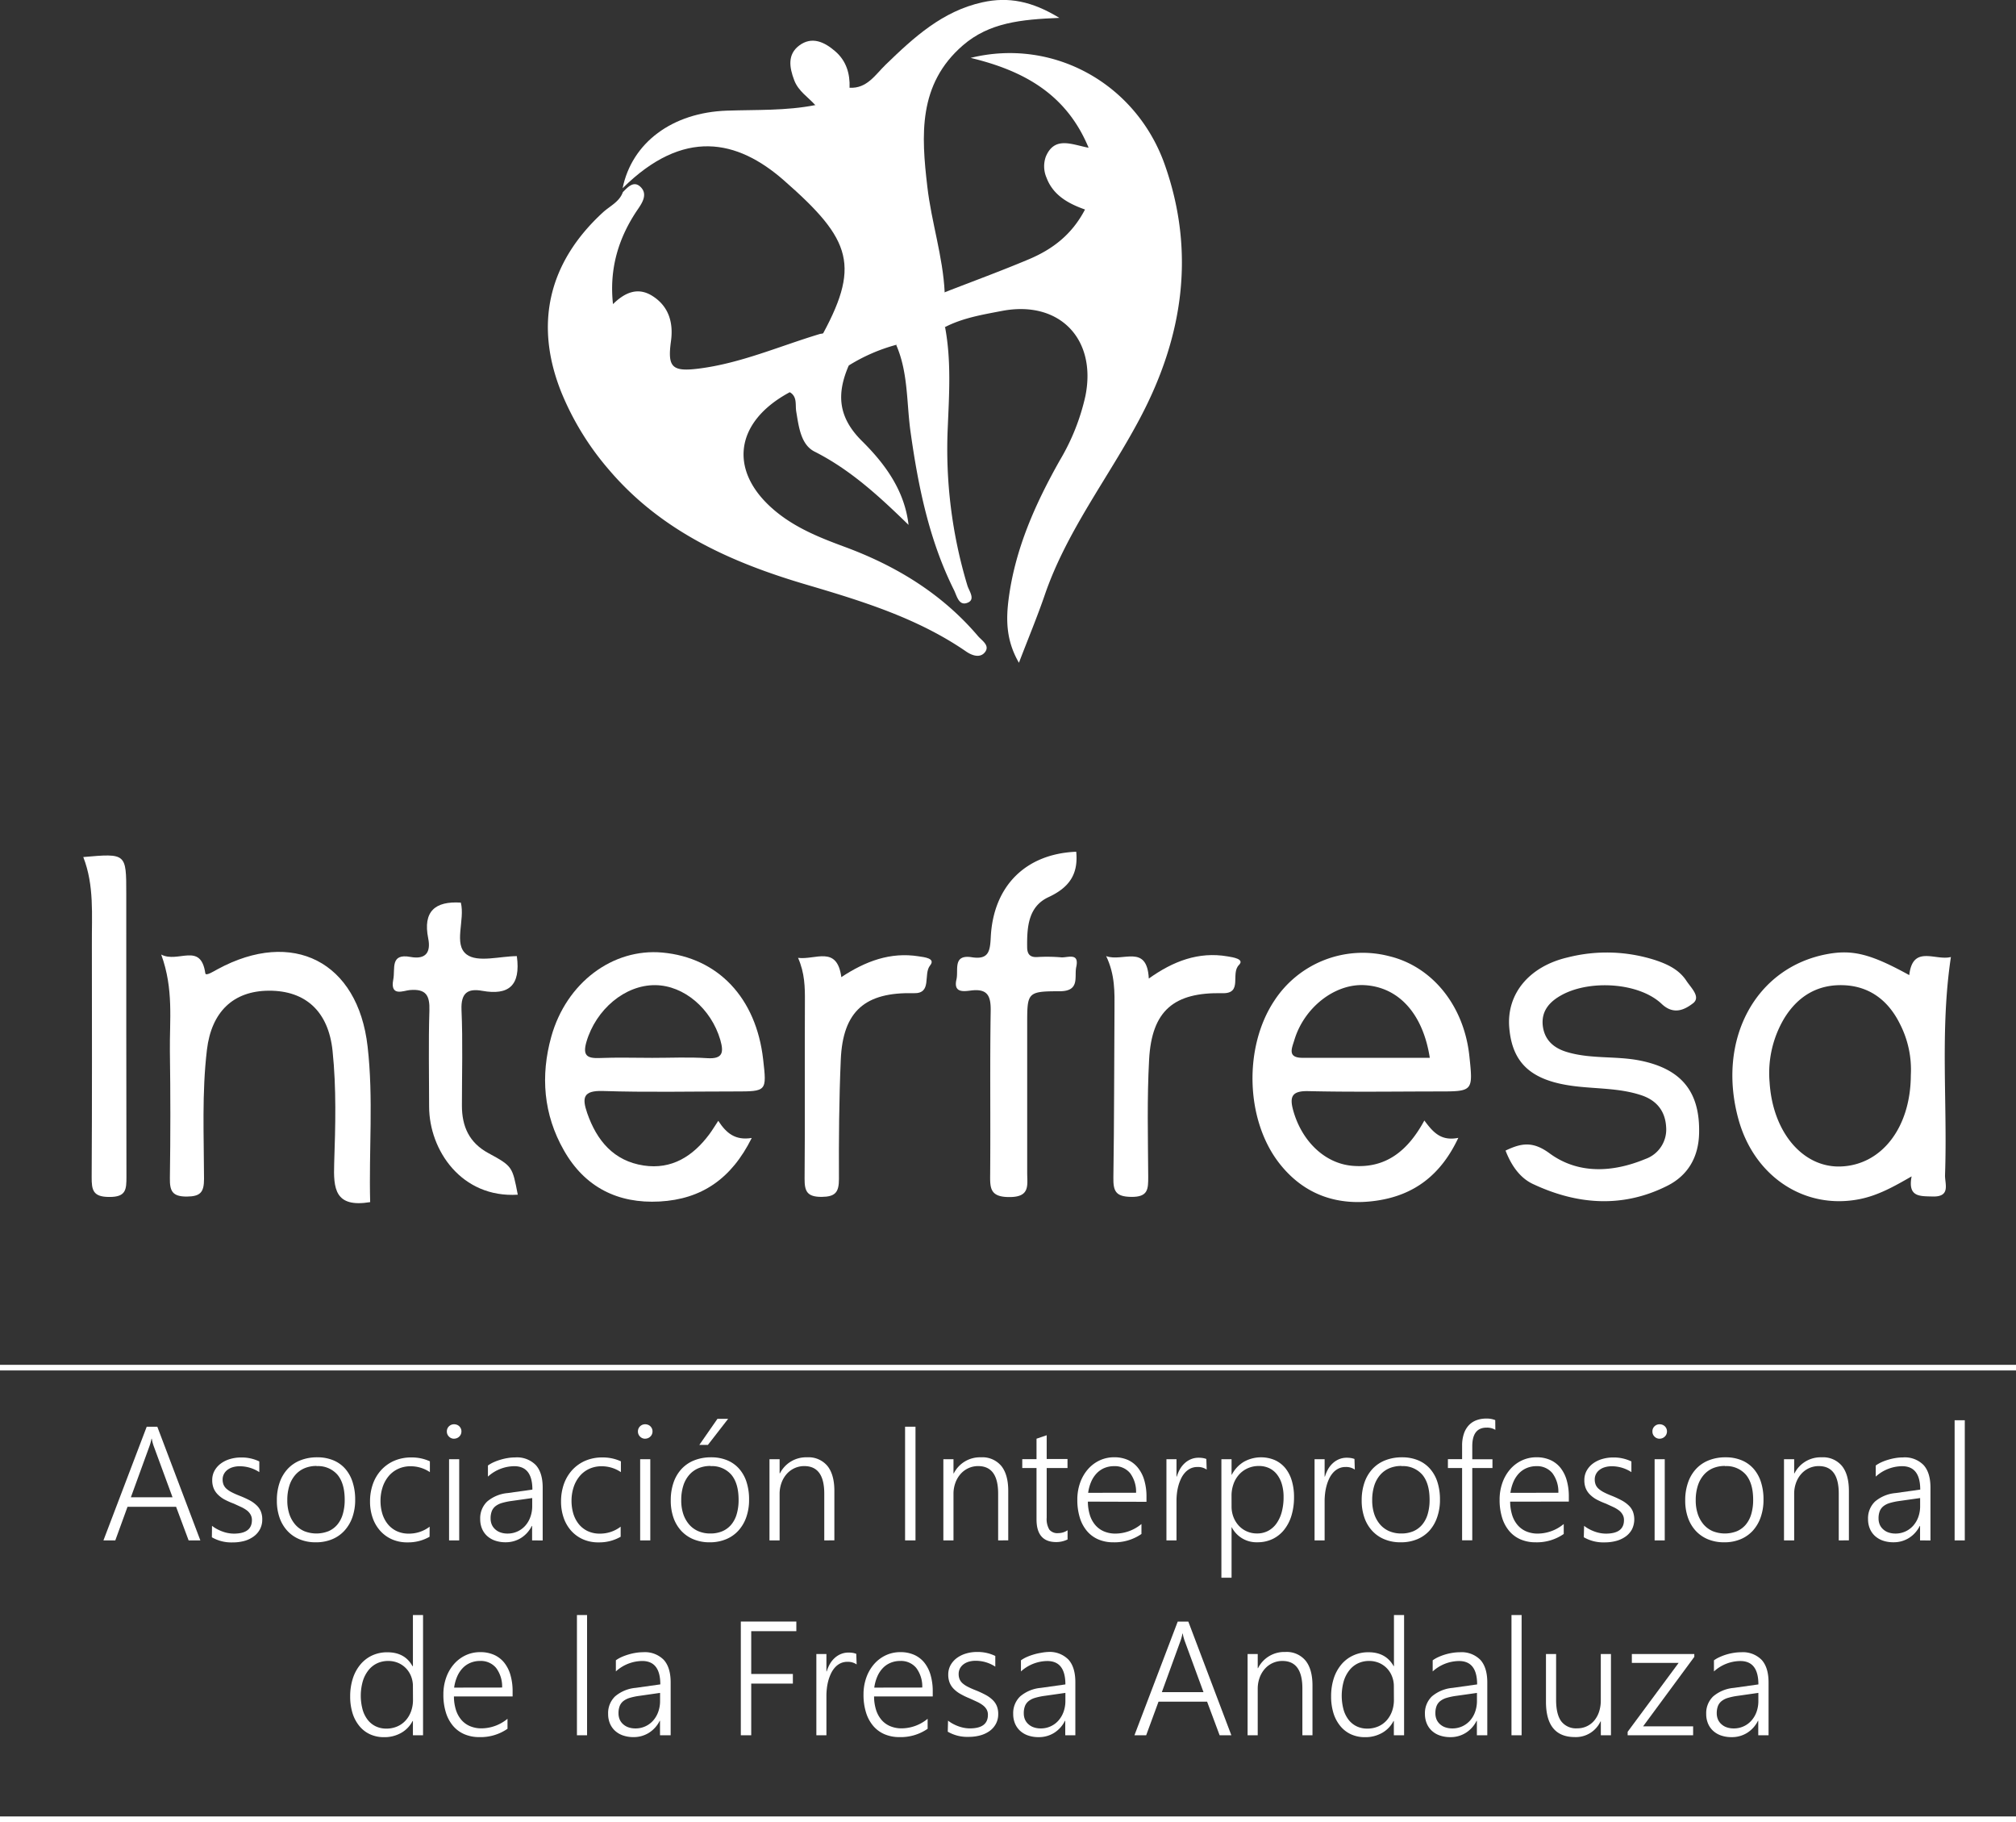 <svg xmlns="http://www.w3.org/2000/svg" xmlns:xlink="http://www.w3.org/1999/xlink" viewBox="0 0 581 525.01"><rect x="0" y="0" width="581" height="525.01" style="fill:#333333;stroke:none;opacity:1;fill-opacity:1"/><defs><style>*{fill:white}</style></defs><title>interfresa</title><g id="Capa_2" data-name="Capa 2"><g id="Capa_1-2" data-name="Capa 1"><path class="cls-1" d="M258.28,99.36a51,51,0,0,0-13.67,5.95c-4.69,4.72-10.08,7.9-17,7.7-16.45,8.81-17.83,23.6-3.23,35,5.69,4.44,12.3,7.07,19,9.54,14.89,5.49,28.11,13.54,38.49,25.75,1.05,1.23,3.41,2.62,2.08,4.5s-3.66,1.2-5.51-.07c-14-9.64-30-14.54-46.11-19.29-21.62-6.37-41.81-15.39-56.88-33.14a80.88,80.88,0,0,1-13.65-22.2c-7.93-19.73-3.72-37.52,12-51.94,2-1.82,4.72-3,5.7-5.8,1.47-1.47,3.18-3.44,5.17-1.43s.47,4.44-.78,6.27c-5.68,8.26-8.35,17.28-7.23,27.43,3.18-3.13,6.94-5.09,11.27-2.41,4.83,3,6.19,7.78,5.43,13.15-1,7.4.27,8.81,8,7.84,12.17-1.53,23.36-6.51,35-10,6.61-.9,12.76-3.83,19.46-4.28,3.67.75,8-1.58,11,2.31C266.22,99.65,262.61,100.1,258.28,99.36Z"/><path class="cls-2" d="M266.52,95.29c-3.44-2.53-7.47-.52-11.13-1.42,2.2-5.94,9.23-10,16.83-9.64,8.12-3.16,16.31-6.16,24.33-9.54,6.67-2.82,12.33-7,16.14-14.32-4.89-1.73-9.2-4.15-11.08-9.15a8.25,8.25,0,0,1-.21-6.09c2.54-6,7.48-3.47,12.33-2.56-6.38-15.38-18.57-22.18-34-25.89,23.8-5.87,47.68,7.42,55.93,30.71,9,25.45,5.24,49.82-7.16,73.2-9,17-21.09,32.39-27.42,50.88-2.15,6.27-4.72,12.4-7.43,19.5-3.72-6.42-3.75-12.41-2.95-18.51,1.89-14.39,7.7-27.35,14.74-39.83a62.82,62.82,0,0,0,7.36-18.49c3.35-16.54-7.56-27.73-24.1-24.54-5.57,1.07-11.24,2-16.38,4.66C270.67,96.1,268.88,97.33,266.52,95.29Z"/><path class="cls-3" d="M236.12,98.06c12-21.39,9.57-28.78-10.23-46.11C212.45,40.17,197,36.86,179.43,54.23c2.69-13.1,14.27-21.81,30.09-22.35,8.5-.29,17,.07,25.45-1.6,2.84-2.54,6.58-3.32,9.87-5,5,.3,7.42-3.75,10.38-6.62,8.13-7.88,16.37-15.46,27.93-18C290.64-1,297.45.35,305.3,5.15c-11,.45-20.18,1.34-27.78,7.9-13,11.23-12,26-10.27,40.72,1.17,10.22,4.5,20.11,5,30.47-5.41,3.56-12,5-16.83,9.64C249.11,95.94,242.81,97.88,236.12,98.06Z"/><path class="cls-4" d="M106.68,346.38c-10.2,1.68-10.61-3.89-10.37-11.19.36-10.78.66-21.62-.47-32.41-1.17-11.24-7.68-17.38-18.38-17.32-10.3.06-16.52,6.16-17.82,17-1.48,12.39-.87,24.82-.84,37.23,0,3.88-1.06,5.06-5,5.09-4.2,0-4.89-1.67-4.84-5.32q.27-18.29,0-36.59c-.11-8.89,1.14-17.88-2.5-27.83,4.85,2.58,11.4-3.7,12.71,5.4.13.89,2.37-.54,3.52-1.16,21.64-11.75,40.47-2.21,43.25,22.25C107.66,316.46,106.28,331.43,106.68,346.38Z"/><path class="cls-5" d="M433.89,331.53c4.51-2.16,7.83-2.78,12.67.78,8.25,6.07,18.2,5.55,27.61,1.65a9,9,0,0,0,6-9.22c-.26-4.66-2.79-7.7-7.13-9.15-6.18-2.07-12.71-1.83-19.08-2.6-12.42-1.5-18.14-6.41-19-16.91-.81-9.72,5.75-17.66,16.91-20.23a45.69,45.69,0,0,1,25.17.8c3.57,1.19,6.88,2.75,9,6,1.32,2,4.23,4.66,1.85,6.46-2.12,1.61-5.39,3.58-9,.16-6.5-6.15-20.49-7-28.62-2.67-3.51,1.87-6,4.47-5.68,8.64.39,4.37,3.15,6.84,7.37,8,6.73,1.92,13.73,1,20.53,2.32,12,2.36,17.48,8.92,17.18,21-.16,6.86-3.21,12.13-9.17,15.12-12.8,6.44-25.83,5.48-38.5-.42C438.23,339.58,435.64,336.06,433.89,331.53Z"/><path class="cls-6" d="M310.16,245.42c.66,6.64-2.17,10.38-8,13.09s-6.2,8.61-6.14,14.34c0,2,.75,3,2.8,2.92a47.13,47.13,0,0,1,6.89.07c1.8.23,5.42-1.59,4.46,2.78-.62,2.81,1.19,7-4.8,7-9.34,0-9.34.37-9.34,9.47q0,21.39,0,42.78c0,3.6.94,7.08-5.17,7.05-5.68,0-5.54-2.74-5.5-6.76.13-15.64-.1-31.29.15-46.92.07-4.42-1-6.42-5.71-5.83-2.13.27-5.08.7-4.15-3.22.63-2.67-1.16-7.25,4.42-6.37,5,.79,5.26-1.91,5.47-5.92C286.32,255.19,295.7,246,310.16,245.42Z"/><path class="cls-7" d="M132.81,260.08c1.26,5-2.2,12,1.66,14.93,3.19,2.43,9.69.49,14.48.49,1.17,8.59-2.44,11.34-9.95,10-4.17-.75-6.19.56-6,5.44.4,9.2.12,18.42.12,27.63,0,6,2.09,10.68,7.59,13.67,7,3.8,6.94,3.89,8.51,12-16.17,1-25.53-12.76-25.55-25.38,0-9.21-.21-18.43.08-27.64.14-4.36-.93-6.36-5.68-5.94-1.74.15-5.73,2.05-4.73-3.06.61-3.08-1-7.59,4.95-6.49,4.46.82,5.93-1.37,5.11-5.39C121.85,262.6,125.4,259.6,132.81,260.08Z"/><path class="cls-8" d="M230,276c5,.65,11.22-3.7,12.47,5.55,7-4.62,14.14-7.28,22.26-6,1.62.25,5,.56,3.32,2.63-2.05,2.55.68,8.14-4.69,8-14-.36-20.45,5.12-21.05,19.14-.5,11.46-.58,23-.53,34.42,0,3.84-1.07,5.09-5,5.13-4.12,0-4.93-1.54-4.9-5.24.15-17,0-34,.09-51C232,284.47,231.93,280.38,230,276Z"/><path class="cls-9" d="M318.79,275.49c4.75,1.78,11.77-3.64,12.29,6.47,7-5,14.33-7.82,22.69-6.39,1.55.26,5,.76,3.29,2.48-2.49,2.47,1.18,8.27-4.72,8.13-14-.32-20.4,5-21.17,19.09-.62,11.22-.33,22.51-.26,33.77,0,3.58,0,5.9-4.9,5.83-4.56-.06-5.2-1.73-5.14-5.65.25-16.09.2-32.18.32-48.27C321.22,285.92,321.38,280.89,318.79,275.49Z"/><path class="cls-10" d="M24,246.95c12.39-1.09,12.39-1.09,12.39,10.56,0,27.18,0,54.37.05,81.55,0,3.64-.07,5.87-4.94,5.83-4.67,0-5.11-1.93-5.08-5.74.13-22.35.08-44.69.06-67C26.42,263.65,27.2,255.14,24,246.95Z"/><path class="cls-11" d="M266.52,95.29l5.85-1c1.8,9.58,1.17,19.28.77,28.89a135.94,135.94,0,0,0,5.65,45.51c.47,1.57,2.35,3.94.2,4.92-2.66,1.21-3.23-1.94-4.05-3.58-7.17-14.37-10.32-29.86-12.53-45.62-1.17-8.37-.64-17-4.12-25Z"/><path class="cls-12" d="M227.61,113a92.32,92.32,0,0,1,17-7.7c-3.5,8.08-3.19,14.84,3.8,21.77,6.51,6.45,12.28,14.14,13.43,24.17-8.31-8.08-16.63-15.82-27.06-21.1-4-2-4.58-7.21-5.31-11.56C229.14,116.63,229.85,114.33,227.61,113Z"/><path class="cls-13" d="M244.84,25.29c-1.11,6-5.44,5.58-9.87,5-2.09-2.33-4.88-4-6.08-7.17-1.4-3.69-2-7.41,1.43-10,3.69-2.77,7.35-1,10.46,1.72S245,21.23,244.84,25.29Z"/><path class="cls-14" d="M173.74,314.36c12.66.41,25.34.13,38,.13,9.25,0,9.25,0,8.2-9.19-2-17.78-13-29.37-29.06-30.83-14.25-1.29-27.65,8.65-32,24.22-3.15,11.3-2.26,22.42,3.61,32.74,6,10.62,15.56,15.44,27.63,14.77s20.67-6.52,26.53-18.31c-4.73.77-7.31-1.34-9.65-4.94-1.06,1.61-1.77,2.79-2.58,3.88-4.72,6.33-10.83,10.22-18.91,9-8.62-1.3-13.52-7.15-16.29-15.12C167.73,316.35,168,314.18,173.74,314.36ZM169,300.22c2.75-9.37,11.11-16.45,19.86-16.36,8.24.08,16.09,6.76,18.73,15.78,1,3.53.81,5.56-3.8,5.26-5.26-.35-10.56-.08-15.84-.09-5.05,0-10.11-.16-15.15.05C169.17,305,167.88,304.14,169,300.22Z"/><path class="cls-15" d="M377.06,314.4c12.43.29,24.87.1,37.31.09,10.18,0,10.18,0,9.09-10.23-1.54-14.43-10.61-25.72-23.08-28.74a30.42,30.42,0,0,0-33.13,12.82c-8.83,13.27-8.35,34.25,1.4,46.8,7.13,9.17,16.9,12.48,28.19,10.8,10.62-1.58,18.36-7.26,23.44-18.08-5,1-7.27-1.6-9.79-5-4.69,8.63-11,13.87-20.7,13.06-8.12-.68-14.67-7.25-17.09-15.94C371.58,315.95,372.35,314.29,377.06,314.4ZM373,299.76c2.79-9.42,11.64-16.35,20.2-15.9,9.84.52,16.88,8.17,18.86,20.94-12.23,0-24.39,0-36.54,0C370.95,304.85,372.27,302.13,373,299.76Z"/><path class="cls-16" d="M562.24,275.75c-4.44,1.17-11-3.63-12,5.22-11-6.06-16.27-7.41-23.57-6.07-20.77,3.8-32,24.73-25.63,47.7,4.6,16.57,19.21,26.06,34.93,22.91,5.25-1.05,9.8-3.58,14.95-6.55-1.16,6,2.36,5.69,6,5.8,5.41.17,3.53-3.72,3.63-6.22C561.28,317.75,559.06,296.89,562.24,275.75Zm-31.83,60.36c-10.84.34-19.52-9.87-20.42-24.23a30.82,30.82,0,0,1,4.23-18.48c3.9-6.33,9.58-9.82,17.14-9.52s12.88,4.51,16.15,11.08a28.89,28.89,0,0,1,3.18,14.82C550.64,325,542.19,335.75,530.41,336.11Z"/><path class="cls-17" d="M54.36,443.85l-3.61-9.68h-14l-3.52,9.68H29.81l12.47-32.75h3.06l12.4,32.75Zm-10-27c-.11-.29-.22-.62-.33-1a10,10,0,0,1-.28-1.3h-.09a12.78,12.78,0,0,1-.31,1.3c-.11.38-.23.72-.33,1l-5.3,14.57h12Z"/><path class="cls-17" d="M61.1,439.65a9.2,9.2,0,0,0,1.44.94,12.08,12.08,0,0,0,1.6.71,9.6,9.6,0,0,0,1.66.45,9.19,9.19,0,0,0,1.59.15q5.21,0,5.21-3.9a3.09,3.09,0,0,0-.37-1.54,4,4,0,0,0-1-1.19,9.09,9.09,0,0,0-1.65-1q-1-.46-2.17-1A21.86,21.86,0,0,1,64.57,432a8.44,8.44,0,0,1-1.92-1.5,5.38,5.38,0,0,1-1.12-1.78,6.21,6.21,0,0,1-.37-2.2,5.57,5.57,0,0,1,.67-2.76,6.42,6.42,0,0,1,1.82-2.06,8.4,8.4,0,0,1,2.64-1.29,10.91,10.91,0,0,1,3.14-.45,11.61,11.61,0,0,1,5.3,1.14v3.08a10.29,10.29,0,0,0-5.67-1.69,6.79,6.79,0,0,0-2,.28,4.63,4.63,0,0,0-1.54.78,3.53,3.53,0,0,0-1,1.2,3.34,3.34,0,0,0-.36,1.54,3.92,3.92,0,0,0,.27,1.52,3.35,3.35,0,0,0,.86,1.18,7.42,7.42,0,0,0,1.51,1q.92.48,2.25,1A28.62,28.62,0,0,1,72,432.33a9,9,0,0,1,2,1.46,5.09,5.09,0,0,1,1.19,1.76,6,6,0,0,1,.39,2.25,5.94,5.94,0,0,1-.65,2.82,6.05,6.05,0,0,1-1.8,2.08A8.36,8.36,0,0,1,70.44,444a12.53,12.53,0,0,1-3.38.43,11.21,11.21,0,0,1-6-1.48Z"/><path class="cls-17" d="M91,444.4a11.94,11.94,0,0,1-4.67-.87,9.91,9.91,0,0,1-3.53-2.45,10.86,10.86,0,0,1-2.24-3.8,14.81,14.81,0,0,1-.77-4.92,15.5,15.5,0,0,1,.82-5.23,11,11,0,0,1,2.34-3.92,10,10,0,0,1,3.67-2.45,12.91,12.91,0,0,1,4.8-.85,11.93,11.93,0,0,1,4.57.83,9.34,9.34,0,0,1,3.45,2.41A10.71,10.71,0,0,1,101.6,427a16.24,16.24,0,0,1,.76,5.14,15,15,0,0,1-.79,5A11.28,11.28,0,0,1,99.31,441a9.92,9.92,0,0,1-3.56,2.51A12.05,12.05,0,0,1,91,444.4Zm.23-22a8.83,8.83,0,0,0-3.47.66A7.3,7.3,0,0,0,85.09,425a8.71,8.71,0,0,0-1.7,3.1,13.56,13.56,0,0,0-.59,4.17,12.33,12.33,0,0,0,.59,4,9,9,0,0,0,1.68,3,7.31,7.31,0,0,0,2.64,1.93,9.5,9.5,0,0,0,6.95,0,6.91,6.91,0,0,0,2.56-1.9,8.32,8.32,0,0,0,1.58-3.05,14.38,14.38,0,0,0,.54-4.11q0-4.73-2.1-7.23A7.41,7.41,0,0,0,91.23,422.45Z"/><path class="cls-17" d="M123.8,442.8a12.33,12.33,0,0,1-6.3,1.62,10.85,10.85,0,0,1-4.52-.87,9.93,9.93,0,0,1-3.42-2.48,11,11,0,0,1-2.17-3.75,14.16,14.16,0,0,1-.75-4.7,15,15,0,0,1,.8-4.94,11.82,11.82,0,0,1,2.33-4,11.11,11.11,0,0,1,3.75-2.73,12.22,12.22,0,0,1,5.07-1,12.34,12.34,0,0,1,5.3,1.12v3.11a9.85,9.85,0,0,0-5.53-1.69,8.39,8.39,0,0,0-3.7.79,7.93,7.93,0,0,0-2.73,2.15,9.6,9.6,0,0,0-1.69,3.17,12.56,12.56,0,0,0-.58,3.85,12.94,12.94,0,0,0,.49,3.59,9,9,0,0,0,1.51,3,7.38,7.38,0,0,0,2.57,2.09,8.08,8.08,0,0,0,3.65.77,9.74,9.74,0,0,0,5.94-2Z"/><path class="cls-17" d="M130.86,414.55a2,2,0,0,1-1.46-.6,2,2,0,0,1-.62-1.51,2,2,0,0,1,.62-1.47,2.07,2.07,0,0,1,1.46-.58,2.26,2.26,0,0,1,.82.15,2,2,0,0,1,.67.42,2.11,2.11,0,0,1,.46.65,2,2,0,0,1,.17.83,2.12,2.12,0,0,1-.16.82,1.92,1.92,0,0,1-.46.67,2.12,2.12,0,0,1-1.51.61Zm-1.44,29.3V420.46h2.92v23.39Z"/><path class="cls-17" d="M153.35,443.85v-4.16h-.09a8.59,8.59,0,0,1-3.12,3.47,8.27,8.27,0,0,1-4.47,1.23,9.14,9.14,0,0,1-3-.48,6.53,6.53,0,0,1-2.31-1.36,5.93,5.93,0,0,1-1.46-2.11,7,7,0,0,1-.51-2.72,6.68,6.68,0,0,1,2-5.06,10.56,10.56,0,0,1,5.94-2.45l7.1-1q0-6.74-5.23-6.74a11.44,11.44,0,0,0-7.58,3v-3.2a10,10,0,0,1,1.66-.95,15.24,15.24,0,0,1,2-.73,16,16,0,0,1,2.11-.48,13.44,13.44,0,0,1,2.11-.17,7.58,7.58,0,0,1,5.9,2.19q2,2.19,2,6.53v15.21Zm-6-11.35a18.57,18.57,0,0,0-2.7.57,5.53,5.53,0,0,0-1.85.92,3.44,3.44,0,0,0-1.07,1.44,5.72,5.72,0,0,0-.34,2.12,4.49,4.49,0,0,0,.33,1.73,3.86,3.86,0,0,0,1,1.38,4.23,4.23,0,0,0,1.53.9,6,6,0,0,0,2,.32,6.76,6.76,0,0,0,5.11-2.24,7.63,7.63,0,0,0,1.48-2.51,9.15,9.15,0,0,0,.54-3.17v-2.31Z"/><path class="cls-17" d="M178.87,442.8a12.34,12.34,0,0,1-6.31,1.62,10.85,10.85,0,0,1-4.52-.87,10,10,0,0,1-3.43-2.48,11,11,0,0,1-2.17-3.75,14.15,14.15,0,0,1-.75-4.7,15,15,0,0,1,.8-4.94,11.86,11.86,0,0,1,2.33-4,11.09,11.09,0,0,1,3.75-2.73,12.21,12.21,0,0,1,5.07-1,12.35,12.35,0,0,1,5.3,1.12v3.11a9.85,9.85,0,0,0-5.53-1.69,8.4,8.4,0,0,0-3.7.79,7.93,7.93,0,0,0-2.73,2.15,9.57,9.57,0,0,0-1.69,3.17,12.5,12.5,0,0,0-.58,3.85,13,13,0,0,0,.49,3.59,9,9,0,0,0,1.51,3,7.37,7.37,0,0,0,2.57,2.09,8.08,8.08,0,0,0,3.65.77,9.74,9.74,0,0,0,5.94-2Z"/><path class="cls-17" d="M185.93,414.55a2,2,0,0,1-1.46-.6,2,2,0,0,1-.62-1.51,2,2,0,0,1,.62-1.47,2.07,2.07,0,0,1,1.46-.58,2.27,2.27,0,0,1,.82.15,2.06,2.06,0,0,1,.67.42,2.1,2.1,0,0,1,.46.65,2,2,0,0,1,.17.83,2.14,2.14,0,0,1-.16.82,1.93,1.93,0,0,1-.46.67,2.12,2.12,0,0,1-1.51.61Zm-1.44,29.3V420.46h2.92v23.39Z"/><path class="cls-17" d="M204.52,444.4a11.94,11.94,0,0,1-4.67-.87,9.93,9.93,0,0,1-3.53-2.45,10.87,10.87,0,0,1-2.24-3.8,14.79,14.79,0,0,1-.77-4.92,15.48,15.48,0,0,1,.82-5.23,11,11,0,0,1,2.34-3.92,10,10,0,0,1,3.67-2.45,12.91,12.91,0,0,1,4.8-.85,11.94,11.94,0,0,1,4.57.83,9.33,9.33,0,0,1,3.45,2.41,10.71,10.71,0,0,1,2.17,3.83,16.24,16.24,0,0,1,.75,5.14,15,15,0,0,1-.79,5,11.26,11.26,0,0,1-2.25,3.87,9.92,9.92,0,0,1-3.56,2.51A12.05,12.05,0,0,1,204.52,444.4Zm.23-22a8.85,8.85,0,0,0-3.47.66,7.3,7.3,0,0,0-2.66,1.93,8.73,8.73,0,0,0-1.7,3.1,13.62,13.62,0,0,0-.59,4.17,12.38,12.38,0,0,0,.59,4,9,9,0,0,0,1.68,3,7.29,7.29,0,0,0,2.64,1.93,8.65,8.65,0,0,0,3.47.67,8.75,8.75,0,0,0,3.47-.65,6.91,6.91,0,0,0,2.56-1.9,8.32,8.32,0,0,0,1.58-3.05,14.36,14.36,0,0,0,.54-4.11q0-4.73-2.1-7.23A7.41,7.41,0,0,0,204.75,422.45Zm-.73-6.07h-2.47l5.21-7.5h3.08Z"/><path class="cls-17" d="M237.55,443.85V430.37q0-7.93-5.76-7.93a6.64,6.64,0,0,0-2.83.61,6.75,6.75,0,0,0-2.25,1.68,7.89,7.89,0,0,0-1.49,2.55,9.24,9.24,0,0,0-.54,3.18v13.39h-2.92V420.46h2.92v4.07h.09a8.45,8.45,0,0,1,7.84-4.62,7.07,7.07,0,0,1,5.85,2.49q2,2.49,2,7.19v14.25Z"/><path class="cls-17" d="M263.84,443.85h-3V411.09h3Z"/><path class="cls-17" d="M287.66,443.85V430.37q0-7.93-5.76-7.93a6.65,6.65,0,0,0-2.83.61,6.75,6.75,0,0,0-2.25,1.68,7.9,7.9,0,0,0-1.49,2.55,9.24,9.24,0,0,0-.54,3.18v13.39h-2.92V420.46h2.92v4.07h.09a8.45,8.45,0,0,1,7.84-4.62,7.07,7.07,0,0,1,5.85,2.49q2,2.49,2,7.19v14.25Z"/><path class="cls-17" d="M307.67,443.58a7.3,7.3,0,0,1-3.29.75q-5.66,0-5.66-6.53V423h-4.11v-2.56h4.11v-5.89l2.93-1v6.85h6V423h-6v14.32a5.86,5.86,0,0,0,.77,3.43,3,3,0,0,0,2.62,1,4.74,4.74,0,0,0,2.63-.82Z"/><path class="cls-17" d="M313.52,432.68a13.15,13.15,0,0,0,.57,3.86,8.21,8.21,0,0,0,1.58,2.9,6.75,6.75,0,0,0,2.5,1.82,8.42,8.42,0,0,0,3.32.63,11.87,11.87,0,0,0,7.47-2.76V442a13.63,13.63,0,0,1-8.13,2.4,10.77,10.77,0,0,1-4.27-.82,8.86,8.86,0,0,1-3.27-2.39,10.89,10.89,0,0,1-2.08-3.85,17.17,17.17,0,0,1-.73-5.21,14.35,14.35,0,0,1,.8-4.87,12,12,0,0,1,2.22-3.87,10.19,10.19,0,0,1,3.35-2.56,9.75,9.75,0,0,1,4.25-.93,9.58,9.58,0,0,1,4,.79A7.81,7.81,0,0,1,328,423a10.18,10.18,0,0,1,1.79,3.56,16.63,16.63,0,0,1,.62,4.71v1.46Zm13.89-2.56a8.94,8.94,0,0,0-1.73-5.66,5.7,5.7,0,0,0-4.64-2,7.14,7.14,0,0,0-2.75.53,6.63,6.63,0,0,0-2.22,1.52,8.2,8.2,0,0,0-1.59,2.42,12.17,12.17,0,0,0-.88,3.21Z"/><path class="cls-17" d="M347.76,423.45a4.37,4.37,0,0,0-2.65-.75,4.53,4.53,0,0,0-2.06.45,5.2,5.2,0,0,0-1.56,1.2,7,7,0,0,0-1.14,1.75,12.26,12.26,0,0,0-.76,2.07,15.48,15.48,0,0,0-.41,2.17,18.28,18.28,0,0,0-.12,2.08v11.44h-2.9V420.46h2.9v5h.09a10.51,10.51,0,0,1,1-2.3,7.31,7.31,0,0,1,1.45-1.71,6.16,6.16,0,0,1,1.79-1.06,5.76,5.76,0,0,1,2-.36,8.07,8.07,0,0,1,1.27.09,5.14,5.14,0,0,1,1,.27Z"/><path class="cls-17" d="M354.93,440.08v14.53H352V420.46h2.93v4.47H355a9.29,9.29,0,0,1,3.48-3.73,10.16,10.16,0,0,1,8.93-.48,8.39,8.39,0,0,1,3,2.29,10.4,10.4,0,0,1,1.87,3.61,16.19,16.19,0,0,1,.65,4.77,18.14,18.14,0,0,1-.73,5.29,12.2,12.2,0,0,1-2.11,4.1,9.52,9.52,0,0,1-3.32,2.66,9.94,9.94,0,0,1-4.4.95,8,8,0,0,1-7.38-4.32Zm0-6a8.37,8.37,0,0,0,.53,3,7.82,7.82,0,0,0,1.5,2.47,6.93,6.93,0,0,0,2.32,1.68,7.15,7.15,0,0,0,3,.62,6.7,6.7,0,0,0,3.17-.74,6.93,6.93,0,0,0,2.41-2.12,10.18,10.18,0,0,0,1.53-3.31,16.25,16.25,0,0,0,.53-4.34,12.75,12.75,0,0,0-.5-3.71,8.34,8.34,0,0,0-1.43-2.82,6.2,6.2,0,0,0-2.23-1.78,6.86,6.86,0,0,0-2.94-.62,7.75,7.75,0,0,0-3.28.68,7.33,7.33,0,0,0-2.49,1.84,8.08,8.08,0,0,0-1.58,2.73,10,10,0,0,0-.55,3.32Z"/><path class="cls-17" d="M390.45,423.45a4.39,4.39,0,0,0-2.65-.75,4.52,4.52,0,0,0-2.05.45,5.15,5.15,0,0,0-1.57,1.2,7.17,7.17,0,0,0-1.14,1.75,11.93,11.93,0,0,0-.75,2.07,14.55,14.55,0,0,0-.41,2.17,18.1,18.1,0,0,0-.13,2.08v11.44h-2.9V420.46h2.9v5h.09a10.48,10.48,0,0,1,1-2.3,7.08,7.08,0,0,1,1.45-1.71,6.07,6.07,0,0,1,1.79-1.06,5.73,5.73,0,0,1,2-.36,8.13,8.13,0,0,1,1.27.09,5.31,5.31,0,0,1,1,.27Z"/><path class="cls-17" d="M403.65,444.4a11.92,11.92,0,0,1-4.67-.87,9.87,9.87,0,0,1-3.53-2.45,10.77,10.77,0,0,1-2.24-3.8,14.76,14.76,0,0,1-.78-4.92,15.52,15.52,0,0,1,.82-5.23,11,11,0,0,1,2.34-3.92,10,10,0,0,1,3.67-2.45,12.91,12.91,0,0,1,4.8-.85,11.91,11.91,0,0,1,4.56.83,9.29,9.29,0,0,1,3.45,2.41,10.67,10.67,0,0,1,2.17,3.83,16.28,16.28,0,0,1,.75,5.14,15,15,0,0,1-.79,5A11.25,11.25,0,0,1,412,441a9.94,9.94,0,0,1-3.56,2.51A12.07,12.07,0,0,1,403.65,444.4Zm.23-22a8.84,8.84,0,0,0-3.47.66,7.31,7.31,0,0,0-2.66,1.93,8.72,8.72,0,0,0-1.7,3.1,13.72,13.72,0,0,0-.59,4.17,12.48,12.48,0,0,0,.59,4,9,9,0,0,0,1.68,3,7.3,7.3,0,0,0,2.64,1.93,8.65,8.65,0,0,0,3.47.67,8.75,8.75,0,0,0,3.47-.65,6.89,6.89,0,0,0,2.56-1.9,8.34,8.34,0,0,0,1.59-3.05,14.38,14.38,0,0,0,.54-4.11q0-4.73-2.1-7.23A7.41,7.41,0,0,0,403.88,422.45Z"/><path class="cls-17" d="M430.95,412a4.57,4.57,0,0,0-2.54-.64q-4.11,0-4.11,5.37v3.75h5.82V423H424.3v20.83h-2.93V423h-4.09v-2.56h4.09v-3.93a10.53,10.53,0,0,1,.45-3.19,6.74,6.74,0,0,1,1.31-2.45,5.71,5.71,0,0,1,2.18-1.57,7.82,7.82,0,0,1,3-.55,6.41,6.41,0,0,1,2.61.44Z"/><path class="cls-17" d="M435.22,432.68a13.15,13.15,0,0,0,.57,3.86,8.21,8.21,0,0,0,1.58,2.9,6.77,6.77,0,0,0,2.5,1.82,8.41,8.41,0,0,0,3.32.63,11.87,11.87,0,0,0,7.47-2.76V442a13.61,13.61,0,0,1-8.13,2.4,10.77,10.77,0,0,1-4.27-.82,8.83,8.83,0,0,1-3.27-2.39,10.86,10.86,0,0,1-2.08-3.85,17.11,17.11,0,0,1-.73-5.21,14.37,14.37,0,0,1,.8-4.87,11.94,11.94,0,0,1,2.22-3.87,10.15,10.15,0,0,1,3.36-2.56,9.75,9.75,0,0,1,4.25-.93,9.61,9.61,0,0,1,4,.79,7.86,7.86,0,0,1,2.91,2.25,10.25,10.25,0,0,1,1.79,3.56,16.77,16.77,0,0,1,.62,4.71v1.46Zm13.89-2.56a8.91,8.91,0,0,0-1.73-5.66,5.71,5.71,0,0,0-4.64-2A7.14,7.14,0,0,0,440,423a6.64,6.64,0,0,0-2.23,1.52,8.33,8.33,0,0,0-1.59,2.42,12.05,12.05,0,0,0-.88,3.21Z"/><path class="cls-17" d="M456.53,439.65a9,9,0,0,0,1.44.94,11.83,11.83,0,0,0,1.59.71,9.73,9.73,0,0,0,1.66.45,9.24,9.24,0,0,0,1.59.15q5.21,0,5.21-3.9a3.07,3.07,0,0,0-.37-1.54,3.92,3.92,0,0,0-1-1.19,8.89,8.89,0,0,0-1.64-1c-.64-.3-1.36-.62-2.17-1A21.67,21.67,0,0,1,460,432a8.43,8.43,0,0,1-1.92-1.5,5.32,5.32,0,0,1-1.12-1.78,6.14,6.14,0,0,1-.36-2.2,5.55,5.55,0,0,1,.67-2.76,6.49,6.49,0,0,1,1.81-2.06,8.44,8.44,0,0,1,2.64-1.29,10.92,10.92,0,0,1,3.14-.45,11.63,11.63,0,0,1,5.3,1.14v3.08a10.31,10.31,0,0,0-5.67-1.69,6.77,6.77,0,0,0-2,.28,4.56,4.56,0,0,0-1.54.78,3.51,3.51,0,0,0-1,1.2,3.29,3.29,0,0,0-.35,1.54,3.89,3.89,0,0,0,.27,1.52,3.27,3.27,0,0,0,.86,1.18,7.42,7.42,0,0,0,1.5,1c.62.32,1.37.66,2.25,1a28.71,28.71,0,0,1,2.93,1.36,9.16,9.16,0,0,1,2,1.46,5.06,5.06,0,0,1,1.19,1.76,6.52,6.52,0,0,1-.26,5.06,6.1,6.1,0,0,1-1.81,2.08,8.35,8.35,0,0,1-2.71,1.28,12.51,12.51,0,0,1-3.38.43,11.22,11.22,0,0,1-6-1.48Z"/><path class="cls-17" d="M478.29,414.55a2,2,0,0,1-1.46-.6,2,2,0,0,1-.61-1.51,1.94,1.94,0,0,1,.61-1.47,2.07,2.07,0,0,1,1.46-.58,2.24,2.24,0,0,1,.82.15,2,2,0,0,1,.67.42,2.12,2.12,0,0,1,.46.65,1.94,1.94,0,0,1,.17.83,2.14,2.14,0,0,1-.16.82,2,2,0,0,1-.46.67,2.22,2.22,0,0,1-.68.45A2.16,2.16,0,0,1,478.29,414.55Zm-1.44,29.3V420.46h2.92v23.39Z"/><path class="cls-17" d="M496.89,444.4a12,12,0,0,1-4.67-.87,10,10,0,0,1-3.53-2.45,10.89,10.89,0,0,1-2.24-3.8,14.83,14.83,0,0,1-.78-4.92,15.37,15.37,0,0,1,.83-5.23,11,11,0,0,1,2.34-3.92,10,10,0,0,1,3.66-2.45,12.93,12.93,0,0,1,4.8-.85,11.93,11.93,0,0,1,4.57.83,9.38,9.38,0,0,1,3.45,2.41,10.71,10.71,0,0,1,2.16,3.83,16.22,16.22,0,0,1,.75,5.14,15,15,0,0,1-.79,5A11.31,11.31,0,0,1,505.2,441a10,10,0,0,1-3.56,2.51A12,12,0,0,1,496.89,444.4Zm.22-22a8.8,8.8,0,0,0-3.47.66A7.33,7.33,0,0,0,491,425a8.77,8.77,0,0,0-1.7,3.1,13.48,13.48,0,0,0-.6,4.17,12.26,12.26,0,0,0,.6,4,9,9,0,0,0,1.68,3,7.34,7.34,0,0,0,2.64,1.93,9.5,9.5,0,0,0,6.95,0,6.91,6.91,0,0,0,2.56-1.9,8.37,8.37,0,0,0,1.58-3.05,14.35,14.35,0,0,0,.54-4.11q0-4.73-2.1-7.23A7.41,7.41,0,0,0,497.12,422.45Z"/><path class="cls-17" d="M529.92,443.85V430.37q0-7.93-5.75-7.93a6.66,6.66,0,0,0-2.84.61,6.76,6.76,0,0,0-2.25,1.68,7.86,7.86,0,0,0-1.48,2.55,9.2,9.2,0,0,0-.53,3.18v13.39h-2.93V420.46h2.93v4.07h.09a8.44,8.44,0,0,1,7.83-4.62,7.06,7.06,0,0,1,5.85,2.49q2,2.49,2,7.19v14.25Z"/><path class="cls-17" d="M553.35,443.85v-4.16h-.09a8.58,8.58,0,0,1-3.12,3.47,8.28,8.28,0,0,1-4.46,1.23,9.12,9.12,0,0,1-3.05-.48,6.52,6.52,0,0,1-2.3-1.36,5.92,5.92,0,0,1-1.46-2.11,7,7,0,0,1-.51-2.72,6.69,6.69,0,0,1,2-5.06,10.57,10.57,0,0,1,5.94-2.45l7.1-1q0-6.74-5.23-6.74a11.43,11.43,0,0,0-7.59,3v-3.2a10.13,10.13,0,0,1,1.65-.95,15.71,15.71,0,0,1,2-.73,16,16,0,0,1,2.11-.48,13.44,13.44,0,0,1,2.11-.17,7.57,7.57,0,0,1,5.9,2.19q2,2.19,2,6.53v15.21Zm-6-11.35a18.72,18.72,0,0,0-2.7.57,5.53,5.53,0,0,0-1.85.92,3.49,3.49,0,0,0-1.07,1.44,5.71,5.71,0,0,0-.34,2.12,4.46,4.46,0,0,0,.33,1.73,3.85,3.85,0,0,0,1,1.38,4.28,4.28,0,0,0,1.53.9,6.06,6.06,0,0,0,2,.32,6.75,6.75,0,0,0,5.1-2.24,7.66,7.66,0,0,0,1.49-2.51,9.15,9.15,0,0,0,.53-3.17v-2.31Z"/><path class="cls-17" d="M563.31,443.85V409.23h2.93v34.62Z"/><path class="cls-17" d="M119,500v-4.11h-.09a8.29,8.29,0,0,1-3.32,3.44,9.75,9.75,0,0,1-4.9,1.22,9.56,9.56,0,0,1-4-.81,8.58,8.58,0,0,1-3.07-2.34,10.88,10.88,0,0,1-2-3.7,16,16,0,0,1-.7-4.91,16.6,16.6,0,0,1,.77-5.17,12,12,0,0,1,2.17-4,9.75,9.75,0,0,1,3.38-2.61,10.26,10.26,0,0,1,4.4-.92q5.05,0,7.24,4H119V465.36h2.92V500Zm0-14.11a7.68,7.68,0,0,0-.52-2.86,7.07,7.07,0,0,0-1.46-2.31,6.86,6.86,0,0,0-2.25-1.56,7.22,7.22,0,0,0-2.89-.57,7.45,7.45,0,0,0-3.2.68,7,7,0,0,0-2.5,2,9.49,9.49,0,0,0-1.62,3.14,15.38,15.38,0,0,0-.06,8.18,8.62,8.62,0,0,0,1.5,3,6.52,6.52,0,0,0,2.32,1.85,6.94,6.94,0,0,0,3,.64,7.83,7.83,0,0,0,3.21-.64,7,7,0,0,0,2.42-1.76,7.9,7.9,0,0,0,1.53-2.62,9.5,9.5,0,0,0,.54-3.22Z"/><path class="cls-17" d="M130.82,488.81a13,13,0,0,0,.57,3.86,8.18,8.18,0,0,0,1.58,2.9,6.71,6.71,0,0,0,2.5,1.81,8.38,8.38,0,0,0,3.32.63,11.89,11.89,0,0,0,7.47-2.76v2.88a13.61,13.61,0,0,1-8.13,2.4,10.73,10.73,0,0,1-4.27-.82,8.82,8.82,0,0,1-3.27-2.39,10.89,10.89,0,0,1-2.08-3.85,17.05,17.05,0,0,1-.73-5.21,14.36,14.36,0,0,1,.8-4.86,11.94,11.94,0,0,1,2.22-3.87,10.24,10.24,0,0,1,3.36-2.56,9.77,9.77,0,0,1,4.25-.92,9.59,9.59,0,0,1,4,.79,7.86,7.86,0,0,1,2.91,2.25,10.16,10.16,0,0,1,1.79,3.56,16.64,16.64,0,0,1,.62,4.71v1.46Zm13.89-2.56a8.91,8.91,0,0,0-1.74-5.66,5.7,5.7,0,0,0-4.64-2,7,7,0,0,0-2.75.53,6.53,6.53,0,0,0-2.23,1.52,8.24,8.24,0,0,0-1.59,2.42,12.1,12.1,0,0,0-.88,3.21Z"/><path class="cls-17" d="M166.27,500V465.36h2.92V500Z"/><path class="cls-17" d="M190.21,500v-4.16h-.09A8.59,8.59,0,0,1,187,499.3a8.24,8.24,0,0,1-4.46,1.23,9.14,9.14,0,0,1-3-.48,6.5,6.5,0,0,1-2.31-1.36,6,6,0,0,1-1.46-2.11,7,7,0,0,1-.51-2.72,6.68,6.68,0,0,1,2-5.06,10.56,10.56,0,0,1,5.94-2.46l7.1-1q0-6.75-5.23-6.74a11.43,11.43,0,0,0-7.58,3v-3.2a9.23,9.23,0,0,1,1.66-.95,15.86,15.86,0,0,1,2-.73,15.66,15.66,0,0,1,2.11-.48,13.32,13.32,0,0,1,2.11-.17,7.59,7.59,0,0,1,5.91,2.19q2,2.19,2,6.53V500Zm-6-11.35a18.17,18.17,0,0,0-2.7.57,5.53,5.53,0,0,0-1.85.92,3.46,3.46,0,0,0-1.07,1.44,5.69,5.69,0,0,0-.34,2.11,4.54,4.54,0,0,0,.33,1.74,3.86,3.86,0,0,0,1,1.38,4.38,4.38,0,0,0,1.53.9,6.17,6.17,0,0,0,2,.32,6.73,6.73,0,0,0,5.1-2.24,7.65,7.65,0,0,0,1.48-2.51,9.18,9.18,0,0,0,.54-3.18v-2.31Z"/><path class="cls-17" d="M216.5,470v12.34h12v2.77h-12V500h-3V467.23h16V470Z"/><path class="cls-17" d="M246.88,479.59a4.38,4.38,0,0,0-2.65-.75,4.54,4.54,0,0,0-2.06.45,5.11,5.11,0,0,0-1.56,1.2,7.14,7.14,0,0,0-1.14,1.75,12,12,0,0,0-.76,2.06,15.29,15.29,0,0,0-.41,2.17,18,18,0,0,0-.13,2.08V500h-2.9V476.59h2.9v5h.09a10.29,10.29,0,0,1,1-2.29,7.15,7.15,0,0,1,1.45-1.71,6.08,6.08,0,0,1,1.79-1.06,5.76,5.76,0,0,1,2-.36,7.88,7.88,0,0,1,1.27.09,5.24,5.24,0,0,1,1,.28Z"/><path class="cls-17" d="M251.9,488.81a13.19,13.19,0,0,0,.57,3.86,8.21,8.21,0,0,0,1.58,2.9,6.71,6.71,0,0,0,2.5,1.81,8.39,8.39,0,0,0,3.32.63,11.89,11.89,0,0,0,7.47-2.76v2.88a13.61,13.61,0,0,1-8.13,2.4,10.73,10.73,0,0,1-4.27-.82,8.82,8.82,0,0,1-3.27-2.39,10.92,10.92,0,0,1-2.08-3.85,17.12,17.12,0,0,1-.73-5.21,14.38,14.38,0,0,1,.8-4.86,12,12,0,0,1,2.22-3.87,10.27,10.27,0,0,1,3.36-2.56,9.77,9.77,0,0,1,4.25-.92,9.59,9.59,0,0,1,4,.79,7.89,7.89,0,0,1,2.91,2.25,10.2,10.2,0,0,1,1.79,3.56,16.62,16.62,0,0,1,.62,4.71v1.46Zm13.89-2.56a8.9,8.9,0,0,0-1.74-5.66,5.69,5.69,0,0,0-4.64-2,7.06,7.06,0,0,0-2.75.53,6.53,6.53,0,0,0-2.23,1.52,8.23,8.23,0,0,0-1.59,2.42,12.15,12.15,0,0,0-.88,3.21Z"/><path class="cls-17" d="M273.22,495.78a9.46,9.46,0,0,0,1.44.94,12.64,12.64,0,0,0,1.6.71,10.37,10.37,0,0,0,1.65.44,8.92,8.92,0,0,0,1.59.15q5.21,0,5.21-3.9a3.09,3.09,0,0,0-.36-1.54,4,4,0,0,0-1.05-1.19,8.87,8.87,0,0,0-1.65-1c-.64-.3-1.36-.63-2.17-1a21.86,21.86,0,0,1-2.79-1.35,8.54,8.54,0,0,1-1.92-1.5,5.35,5.35,0,0,1-1.12-1.78,6.22,6.22,0,0,1-.37-2.2,5.62,5.62,0,0,1,.67-2.77,6.51,6.51,0,0,1,1.81-2.05,8.53,8.53,0,0,1,2.64-1.29,10.81,10.81,0,0,1,3.14-.45,11.62,11.62,0,0,1,5.3,1.15v3.08a10.29,10.29,0,0,0-5.67-1.69,6.85,6.85,0,0,0-2,.27,4.69,4.69,0,0,0-1.54.78,3.65,3.65,0,0,0-1,1.2,3.42,3.42,0,0,0-.35,1.54,3.88,3.88,0,0,0,.27,1.52,3.35,3.35,0,0,0,.86,1.18,7.25,7.25,0,0,0,1.51,1c.62.32,1.37.66,2.25,1a28.57,28.57,0,0,1,2.93,1.36,9.06,9.06,0,0,1,2,1.46,5.1,5.1,0,0,1,1.19,1.76,6,6,0,0,1,.39,2.25,5.88,5.88,0,0,1-.65,2.81,6.08,6.08,0,0,1-1.8,2.08,8.44,8.44,0,0,1-2.71,1.28,12.49,12.49,0,0,1-3.38.43,11.16,11.16,0,0,1-6-1.49Z"/><path class="cls-17" d="M307,500v-4.16h-.09a8.55,8.55,0,0,1-3.12,3.47,8.24,8.24,0,0,1-4.46,1.23,9.13,9.13,0,0,1-3.05-.48,6.54,6.54,0,0,1-2.31-1.36,6,6,0,0,1-1.46-2.11,7,7,0,0,1-.51-2.72,6.67,6.67,0,0,1,2-5.06,10.58,10.58,0,0,1,5.94-2.46l7.1-1q0-6.75-5.23-6.74a11.44,11.44,0,0,0-7.58,3v-3.2a9.37,9.37,0,0,1,1.66-.95,16.1,16.1,0,0,1,2-.73,15.69,15.69,0,0,1,2.11-.48A13.26,13.26,0,0,1,302,476a7.58,7.58,0,0,1,5.91,2.19q2,2.19,2,6.53V500Zm-6-11.35a18.19,18.19,0,0,0-2.69.57,5.47,5.47,0,0,0-1.85.92,3.45,3.45,0,0,0-1.07,1.44,5.68,5.68,0,0,0-.34,2.11,4.51,4.51,0,0,0,.33,1.74,3.86,3.86,0,0,0,1,1.38,4.38,4.38,0,0,0,1.53.9,6.19,6.19,0,0,0,2,.32,6.72,6.72,0,0,0,5.1-2.24,7.64,7.64,0,0,0,1.49-2.51,9.16,9.16,0,0,0,.54-3.18v-2.31Z"/><path class="cls-17" d="M351.49,500l-3.61-9.68h-14L330.32,500h-3.38l12.47-32.75h3.06L354.87,500Zm-10-27c-.11-.29-.22-.62-.33-1a9,9,0,0,1-.29-1.3h-.09a12.54,12.54,0,0,1-.31,1.3c-.11.38-.22.72-.33,1l-5.3,14.57h12Z"/><path class="cls-17" d="M375.34,500V486.51q0-7.92-5.75-7.92a6.65,6.65,0,0,0-2.84.61,6.74,6.74,0,0,0-2.25,1.68,7.88,7.88,0,0,0-1.49,2.55,9.24,9.24,0,0,0-.54,3.18V500h-2.92V476.59h2.92v4.07h.09A8.45,8.45,0,0,1,370.4,476a7.06,7.06,0,0,1,5.85,2.49q2,2.48,2,7.19V500Z"/><path class="cls-17" d="M401.7,500v-4.11h-.09a8.28,8.28,0,0,1-3.32,3.44,9.75,9.75,0,0,1-4.9,1.22,9.57,9.57,0,0,1-4-.81,8.6,8.6,0,0,1-3.07-2.34,10.88,10.88,0,0,1-2-3.7,16,16,0,0,1-.7-4.91,16.66,16.66,0,0,1,.76-5.17,12,12,0,0,1,2.18-4A9.7,9.7,0,0,1,390,477a10.25,10.25,0,0,1,4.4-.92q5,0,7.24,4h.09V465.36h2.92V500Zm0-14.11a7.62,7.62,0,0,0-.53-2.86,7,7,0,0,0-1.46-2.31,6.81,6.81,0,0,0-2.25-1.56,7.2,7.2,0,0,0-2.89-.57,7.42,7.42,0,0,0-3.19.68,6.94,6.94,0,0,0-2.5,2,9.52,9.52,0,0,0-1.62,3.14,15.43,15.43,0,0,0-.06,8.18,8.56,8.56,0,0,0,1.5,3,6.55,6.55,0,0,0,2.32,1.85,7,7,0,0,0,3,.64,7.81,7.81,0,0,0,3.21-.64,7,7,0,0,0,2.42-1.76,8,8,0,0,0,1.53-2.62,9.54,9.54,0,0,0,.54-3.22Z"/><path class="cls-17" d="M425.63,500v-4.16h-.09a8.57,8.57,0,0,1-3.12,3.47,8.23,8.23,0,0,1-4.47,1.23,9.17,9.17,0,0,1-3-.48,6.51,6.51,0,0,1-2.31-1.36,6,6,0,0,1-1.46-2.11,7,7,0,0,1-.52-2.72,6.68,6.68,0,0,1,2-5.06,10.56,10.56,0,0,1,5.94-2.46l7.1-1q0-6.75-5.23-6.74a11.42,11.42,0,0,0-7.58,3v-3.2a9.19,9.19,0,0,1,1.65-.95,15.6,15.6,0,0,1,1.95-.73,15.77,15.77,0,0,1,2.12-.48,13.3,13.3,0,0,1,2.11-.17,7.59,7.59,0,0,1,5.91,2.19c1.33,1.46,2,3.64,2,6.53V500Zm-6-11.35a18.11,18.11,0,0,0-2.7.57,5.47,5.47,0,0,0-1.85.92,3.39,3.39,0,0,0-1.07,1.44,5.66,5.66,0,0,0-.34,2.11,4.59,4.59,0,0,0,.33,1.74,3.86,3.86,0,0,0,1,1.38,4.32,4.32,0,0,0,1.53.9,6.16,6.16,0,0,0,2,.32,6.82,6.82,0,0,0,2.85-.59,6.92,6.92,0,0,0,2.25-1.64,7.63,7.63,0,0,0,1.48-2.51,9.27,9.27,0,0,0,.54-3.18v-2.31Z"/><path class="cls-17" d="M435.6,500V465.36h2.92V500Z"/><path class="cls-17" d="M461.35,500v-4h-.09a7.82,7.82,0,0,1-7.38,4.52q-8.34,0-8.34-10.19V476.59h2.92v13.2q0,4.2,1.5,6.21a5.34,5.34,0,0,0,4.58,2,6.28,6.28,0,0,0,4.9-2.22,7.71,7.71,0,0,0,1.4-2.55,10.24,10.24,0,0,0,.5-3.29V476.59h2.93V500Z"/><path class="cls-17" d="M473.53,497.43h14.42V500H469.08v-1l14.69-19.85H470.29v-2.56h18v.82Z"/><path class="cls-17" d="M506.72,500v-4.16h-.09a8.58,8.58,0,0,1-3.12,3.47,8.25,8.25,0,0,1-4.47,1.23,9.15,9.15,0,0,1-3.05-.48,6.51,6.51,0,0,1-2.3-1.36,6,6,0,0,1-1.46-2.11,7,7,0,0,1-.51-2.72,6.67,6.67,0,0,1,2-5.06,10.54,10.54,0,0,1,5.94-2.46l7.1-1q0-6.75-5.23-6.74a11.43,11.43,0,0,0-7.58,3v-3.2a9.25,9.25,0,0,1,1.66-.95,15.61,15.61,0,0,1,4.07-1.21,13.28,13.28,0,0,1,2.11-.17,7.59,7.59,0,0,1,5.9,2.19q2,2.19,2,6.53V500Zm-6-11.35a18.15,18.15,0,0,0-2.7.57,5.52,5.52,0,0,0-1.85.92,3.47,3.47,0,0,0-1.07,1.44,5.76,5.76,0,0,0-.34,2.11,4.46,4.46,0,0,0,.34,1.74,3.86,3.86,0,0,0,1,1.38,4.35,4.35,0,0,0,1.53.9,6.15,6.15,0,0,0,2,.32,6.72,6.72,0,0,0,5.1-2.24,7.67,7.67,0,0,0,1.49-2.51,9.22,9.22,0,0,0,.53-3.18v-2.31Z"/><rect class="cls-18" y="523.39" width="581" height="1.62"/><rect class="cls-18" y="393.26" width="581" height="1.62"/></g></g></svg>
